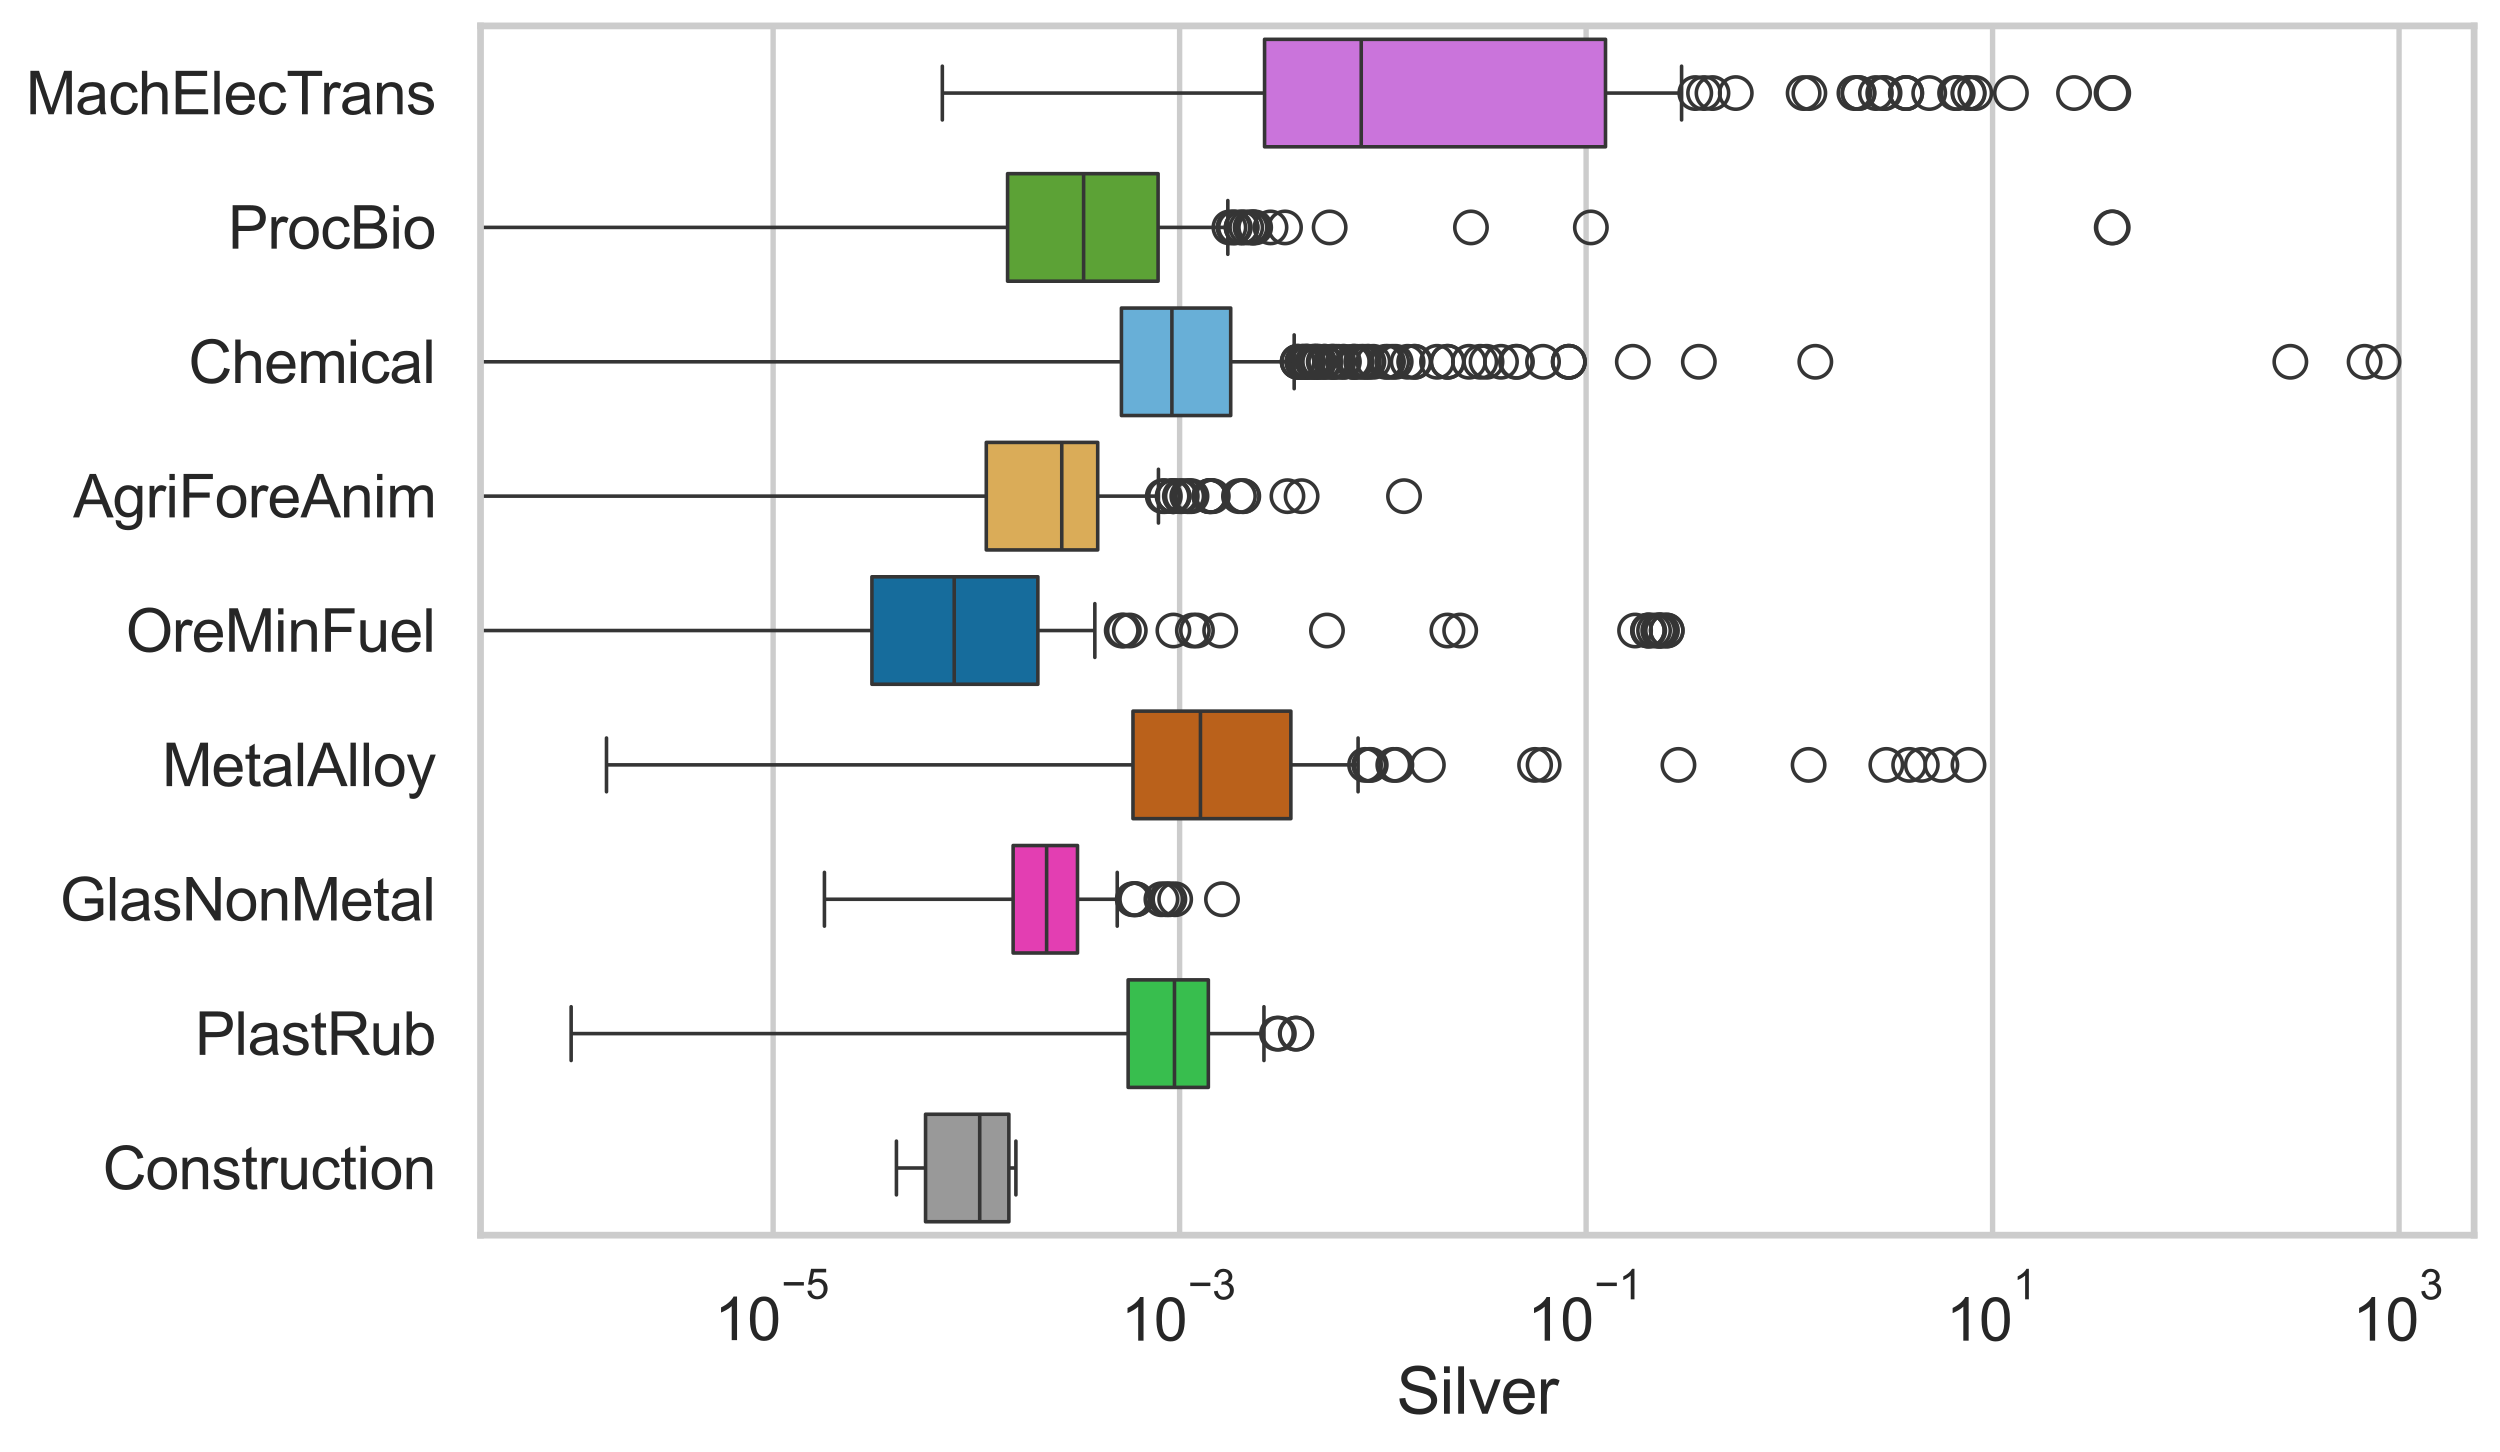 <?xml version="1.0" encoding="utf-8" standalone="no"?>
<!DOCTYPE svg PUBLIC "-//W3C//DTD SVG 1.1//EN"
  "http://www.w3.org/Graphics/SVG/1.1/DTD/svg11.dtd">
<svg xmlns:xlink="http://www.w3.org/1999/xlink" width="695.577pt" height="404.121pt" viewBox="0 0 695.577 404.121" xmlns="http://www.w3.org/2000/svg" version="1.1">
 <defs>
  <style type="text/css">*{stroke-linejoin: round; stroke-linecap: butt}</style>
 </defs>
 <g id="figure_1">
  <g id="patch_1">
   <path d="M 0 404.121 
L 695.577 404.121 
L 695.577 0 
L 0 0 
z
" style="fill: #ffffff"/>
  </g>
  <g id="axes_1">
   <g id="patch_2">
    <path d="M 133.697 343.665 
L 688.377 343.665 
L 688.377 7.2 
L 133.697 7.2 
z
" style="fill: #ffffff"/>
   </g>
   <g id="matplotlib.axis_1">
    <g id="xtick_1">
     <g id="line2d_1">
      <path d="M 215.109 343.665 
L 215.109 7.2 
" clip-path="url(#p6128c021fa)" style="fill: none; stroke: #cccccc; stroke-width: 1.5; stroke-linecap: round"/>
     </g>
     <g id="text_1">
      <!-- $\mathdefault{10^{-5}}$ -->
      <g style="fill: #262626" transform="translate(198.774 373.015) scale(0.165 -0.165)">
       <defs>
        <path id="ArialMT-31" d="M 2384 0 
L 1822 0 
L 1822 3584 
Q 1619 3391 1289 3197 
Q 959 3003 697 2906 
L 697 3450 
Q 1169 3672 1522 3987 
Q 1875 4303 2022 4600 
L 2384 4600 
L 2384 0 
z
" transform="scale(0.016)"/>
        <path id="ArialMT-30" d="M 266 2259 
Q 266 3072 433 3567 
Q 600 4063 929 4331 
Q 1259 4600 1759 4600 
Q 2128 4600 2406 4451 
Q 2684 4303 2865 4023 
Q 3047 3744 3150 3342 
Q 3253 2941 3253 2259 
Q 3253 1453 3087 958 
Q 2922 463 2592 192 
Q 2263 -78 1759 -78 
Q 1097 -78 719 397 
Q 266 969 266 2259 
z
M 844 2259 
Q 844 1131 1108 757 
Q 1372 384 1759 384 
Q 2147 384 2411 759 
Q 2675 1134 2675 2259 
Q 2675 3391 2411 3762 
Q 2147 4134 1753 4134 
Q 1366 4134 1134 3806 
Q 844 3388 844 2259 
z
" transform="scale(0.016)"/>
        <path id="ArialMT-2212" d="M 3381 1997 
L 356 1997 
L 356 2522 
L 3381 2522 
L 3381 1997 
z
" transform="scale(0.016)"/>
        <path id="ArialMT-35" d="M 266 1200 
L 856 1250 
Q 922 819 1161 601 
Q 1400 384 1738 384 
Q 2144 384 2425 690 
Q 2706 997 2706 1503 
Q 2706 1984 2436 2262 
Q 2166 2541 1728 2541 
Q 1456 2541 1237 2417 
Q 1019 2294 894 2097 
L 366 2166 
L 809 4519 
L 3088 4519 
L 3088 3981 
L 1259 3981 
L 1013 2750 
Q 1425 3038 1878 3038 
Q 2478 3038 2890 2622 
Q 3303 2206 3303 1553 
Q 3303 931 2941 478 
Q 2500 -78 1738 -78 
Q 1113 -78 717 272 
Q 322 622 266 1200 
z
" transform="scale(0.016)"/>
       </defs>
       <use xlink:href="#ArialMT-31" transform="translate(0 0.88)"/>
       <use xlink:href="#ArialMT-30" transform="translate(55.615 0.88)"/>
       <use xlink:href="#ArialMT-2212" transform="translate(112.973 70.573) scale(0.7)"/>
       <use xlink:href="#ArialMT-35" transform="translate(153.852 70.573) scale(0.7)"/>
      </g>
     </g>
    </g>
    <g id="xtick_2">
     <g id="line2d_2">
      <path d="M 328.206 343.665 
L 328.206 7.2 
" clip-path="url(#p6128c021fa)" style="fill: none; stroke: #cccccc; stroke-width: 1.5; stroke-linecap: round"/>
     </g>
     <g id="text_2">
      <!-- $\mathdefault{10^{-3}}$ -->
      <g style="fill: #262626" transform="translate(311.871 373.18) scale(0.165 -0.165)">
       <defs>
        <path id="ArialMT-33" d="M 269 1209 
L 831 1284 
Q 928 806 1161 595 
Q 1394 384 1728 384 
Q 2125 384 2398 659 
Q 2672 934 2672 1341 
Q 2672 1728 2419 1979 
Q 2166 2231 1775 2231 
Q 1616 2231 1378 2169 
L 1441 2663 
Q 1497 2656 1531 2656 
Q 1891 2656 2178 2843 
Q 2466 3031 2466 3422 
Q 2466 3731 2256 3934 
Q 2047 4138 1716 4138 
Q 1388 4138 1169 3931 
Q 950 3725 888 3313 
L 325 3413 
Q 428 3978 793 4289 
Q 1159 4600 1703 4600 
Q 2078 4600 2393 4439 
Q 2709 4278 2876 4000 
Q 3044 3722 3044 3409 
Q 3044 3113 2884 2869 
Q 2725 2625 2413 2481 
Q 2819 2388 3044 2092 
Q 3269 1797 3269 1353 
Q 3269 753 2831 336 
Q 2394 -81 1725 -81 
Q 1122 -81 723 278 
Q 325 638 269 1209 
z
" transform="scale(0.016)"/>
       </defs>
       <use xlink:href="#ArialMT-31" transform="translate(0 0.994)"/>
       <use xlink:href="#ArialMT-30" transform="translate(55.615 0.994)"/>
       <use xlink:href="#ArialMT-2212" transform="translate(112.973 70.688) scale(0.7)"/>
       <use xlink:href="#ArialMT-33" transform="translate(153.852 70.688) scale(0.7)"/>
      </g>
     </g>
    </g>
    <g id="xtick_3">
     <g id="line2d_3">
      <path d="M 441.302 343.665 
L 441.302 7.2 
" clip-path="url(#p6128c021fa)" style="fill: none; stroke: #cccccc; stroke-width: 1.5; stroke-linecap: round"/>
     </g>
     <g id="text_3">
      <!-- $\mathdefault{10^{-1}}$ -->
      <g style="fill: #262626" transform="translate(424.967 373.18) scale(0.165 -0.165)">
       <use xlink:href="#ArialMT-31" transform="translate(0 0.994)"/>
       <use xlink:href="#ArialMT-30" transform="translate(55.615 0.994)"/>
       <use xlink:href="#ArialMT-2212" transform="translate(112.973 70.688) scale(0.7)"/>
       <use xlink:href="#ArialMT-31" transform="translate(153.852 70.688) scale(0.7)"/>
      </g>
     </g>
    </g>
    <g id="xtick_4">
     <g id="line2d_4">
      <path d="M 554.398 343.665 
L 554.398 7.2 
" clip-path="url(#p6128c021fa)" style="fill: none; stroke: #cccccc; stroke-width: 1.5; stroke-linecap: round"/>
     </g>
     <g id="text_4">
      <!-- $\mathdefault{10^{1}}$ -->
      <g style="fill: #262626" transform="translate(541.446 373.18) scale(0.165 -0.165)">
       <use xlink:href="#ArialMT-31" transform="translate(0 0.994)"/>
       <use xlink:href="#ArialMT-30" transform="translate(55.615 0.994)"/>
       <use xlink:href="#ArialMT-31" transform="translate(112.973 70.688) scale(0.7)"/>
      </g>
     </g>
    </g>
    <g id="xtick_5">
     <g id="line2d_5">
      <path d="M 667.494 343.665 
L 667.494 7.2 
" clip-path="url(#p6128c021fa)" style="fill: none; stroke: #cccccc; stroke-width: 1.5; stroke-linecap: round"/>
     </g>
     <g id="text_5">
      <!-- $\mathdefault{10^{3}}$ -->
      <g style="fill: #262626" transform="translate(654.542 373.18) scale(0.165 -0.165)">
       <use xlink:href="#ArialMT-31" transform="translate(0 0.994)"/>
       <use xlink:href="#ArialMT-30" transform="translate(55.615 0.994)"/>
       <use xlink:href="#ArialMT-33" transform="translate(112.973 70.688) scale(0.7)"/>
      </g>
     </g>
    </g>
    <g id="text_6">
     <!-- Silver -->
     <g style="fill: #262626" transform="translate(388.533 393.344) scale(0.18 -0.18)">
      <defs>
       <path id="ArialMT-53" d="M 288 1472 
L 859 1522 
Q 900 1178 1048 958 
Q 1197 738 1509 602 
Q 1822 466 2213 466 
Q 2559 466 2825 569 
Q 3091 672 3220 851 
Q 3350 1031 3350 1244 
Q 3350 1459 3225 1620 
Q 3100 1781 2813 1891 
Q 2628 1963 1997 2114 
Q 1366 2266 1113 2400 
Q 784 2572 623 2826 
Q 463 3081 463 3397 
Q 463 3744 659 4045 
Q 856 4347 1234 4503 
Q 1613 4659 2075 4659 
Q 2584 4659 2973 4495 
Q 3363 4331 3572 4012 
Q 3781 3694 3797 3291 
L 3216 3247 
Q 3169 3681 2898 3903 
Q 2628 4125 2100 4125 
Q 1550 4125 1298 3923 
Q 1047 3722 1047 3438 
Q 1047 3191 1225 3031 
Q 1400 2872 2139 2705 
Q 2878 2538 3153 2413 
Q 3553 2228 3743 1945 
Q 3934 1663 3934 1294 
Q 3934 928 3725 604 
Q 3516 281 3123 101 
Q 2731 -78 2241 -78 
Q 1619 -78 1198 103 
Q 778 284 539 648 
Q 300 1013 288 1472 
z
" transform="scale(0.016)"/>
       <path id="ArialMT-69" d="M 425 3934 
L 425 4581 
L 988 4581 
L 988 3934 
L 425 3934 
z
M 425 0 
L 425 3319 
L 988 3319 
L 988 0 
L 425 0 
z
" transform="scale(0.016)"/>
       <path id="ArialMT-6c" d="M 409 0 
L 409 4581 
L 972 4581 
L 972 0 
L 409 0 
z
" transform="scale(0.016)"/>
       <path id="ArialMT-76" d="M 1344 0 
L 81 3319 
L 675 3319 
L 1388 1331 
Q 1503 1009 1600 663 
Q 1675 925 1809 1294 
L 2547 3319 
L 3125 3319 
L 1869 0 
L 1344 0 
z
" transform="scale(0.016)"/>
       <path id="ArialMT-65" d="M 2694 1069 
L 3275 997 
Q 3138 488 2766 206 
Q 2394 -75 1816 -75 
Q 1088 -75 661 373 
Q 234 822 234 1631 
Q 234 2469 665 2931 
Q 1097 3394 1784 3394 
Q 2450 3394 2872 2941 
Q 3294 2488 3294 1666 
Q 3294 1616 3291 1516 
L 816 1516 
Q 847 969 1125 678 
Q 1403 388 1819 388 
Q 2128 388 2347 550 
Q 2566 713 2694 1069 
z
M 847 1978 
L 2700 1978 
Q 2663 2397 2488 2606 
Q 2219 2931 1791 2931 
Q 1403 2931 1139 2672 
Q 875 2413 847 1978 
z
" transform="scale(0.016)"/>
       <path id="ArialMT-72" d="M 416 0 
L 416 3319 
L 922 3319 
L 922 2816 
Q 1116 3169 1280 3281 
Q 1444 3394 1641 3394 
Q 1925 3394 2219 3213 
L 2025 2691 
Q 1819 2813 1613 2813 
Q 1428 2813 1281 2702 
Q 1134 2591 1072 2394 
Q 978 2094 978 1738 
L 978 0 
L 416 0 
z
" transform="scale(0.016)"/>
      </defs>
      <use xlink:href="#ArialMT-53"/>
      <use xlink:href="#ArialMT-69" transform="translate(66.699 0)"/>
      <use xlink:href="#ArialMT-6c" transform="translate(88.916 0)"/>
      <use xlink:href="#ArialMT-76" transform="translate(111.133 0)"/>
      <use xlink:href="#ArialMT-65" transform="translate(161.133 0)"/>
      <use xlink:href="#ArialMT-72" transform="translate(216.748 0)"/>
     </g>
    </g>
   </g>
   <g id="matplotlib.axis_2">
    <g id="ytick_1">
     <g id="text_7">
      <!-- MachElecTrans -->
      <g style="fill: #262626" transform="translate(7.2 31.798) scale(0.165 -0.165)">
       <defs>
        <path id="ArialMT-4d" d="M 475 0 
L 475 4581 
L 1388 4581 
L 2472 1338 
Q 2622 884 2691 659 
Q 2769 909 2934 1394 
L 4031 4581 
L 4847 4581 
L 4847 0 
L 4263 0 
L 4263 3834 
L 2931 0 
L 2384 0 
L 1059 3900 
L 1059 0 
L 475 0 
z
" transform="scale(0.016)"/>
        <path id="ArialMT-61" d="M 2588 409 
Q 2275 144 1986 34 
Q 1697 -75 1366 -75 
Q 819 -75 525 192 
Q 231 459 231 875 
Q 231 1119 342 1320 
Q 453 1522 633 1644 
Q 813 1766 1038 1828 
Q 1203 1872 1538 1913 
Q 2219 1994 2541 2106 
Q 2544 2222 2544 2253 
Q 2544 2597 2384 2738 
Q 2169 2928 1744 2928 
Q 1347 2928 1158 2789 
Q 969 2650 878 2297 
L 328 2372 
Q 403 2725 575 2942 
Q 747 3159 1072 3276 
Q 1397 3394 1825 3394 
Q 2250 3394 2515 3294 
Q 2781 3194 2906 3042 
Q 3031 2891 3081 2659 
Q 3109 2516 3109 2141 
L 3109 1391 
Q 3109 606 3145 398 
Q 3181 191 3288 0 
L 2700 0 
Q 2613 175 2588 409 
z
M 2541 1666 
Q 2234 1541 1622 1453 
Q 1275 1403 1131 1340 
Q 988 1278 909 1158 
Q 831 1038 831 891 
Q 831 666 1001 516 
Q 1172 366 1500 366 
Q 1825 366 2078 508 
Q 2331 650 2450 897 
Q 2541 1088 2541 1459 
L 2541 1666 
z
" transform="scale(0.016)"/>
        <path id="ArialMT-63" d="M 2588 1216 
L 3141 1144 
Q 3050 572 2676 248 
Q 2303 -75 1759 -75 
Q 1078 -75 664 370 
Q 250 816 250 1647 
Q 250 2184 428 2587 
Q 606 2991 970 3192 
Q 1334 3394 1763 3394 
Q 2303 3394 2647 3120 
Q 2991 2847 3088 2344 
L 2541 2259 
Q 2463 2594 2264 2762 
Q 2066 2931 1784 2931 
Q 1359 2931 1093 2626 
Q 828 2322 828 1663 
Q 828 994 1084 691 
Q 1341 388 1753 388 
Q 2084 388 2306 591 
Q 2528 794 2588 1216 
z
" transform="scale(0.016)"/>
        <path id="ArialMT-68" d="M 422 0 
L 422 4581 
L 984 4581 
L 984 2938 
Q 1378 3394 1978 3394 
Q 2347 3394 2619 3248 
Q 2891 3103 3008 2847 
Q 3125 2591 3125 2103 
L 3125 0 
L 2563 0 
L 2563 2103 
Q 2563 2525 2380 2717 
Q 2197 2909 1863 2909 
Q 1613 2909 1392 2779 
Q 1172 2650 1078 2428 
Q 984 2206 984 1816 
L 984 0 
L 422 0 
z
" transform="scale(0.016)"/>
        <path id="ArialMT-45" d="M 506 0 
L 506 4581 
L 3819 4581 
L 3819 4041 
L 1113 4041 
L 1113 2638 
L 3647 2638 
L 3647 2100 
L 1113 2100 
L 1113 541 
L 3925 541 
L 3925 0 
L 506 0 
z
" transform="scale(0.016)"/>
        <path id="ArialMT-54" d="M 1659 0 
L 1659 4041 
L 150 4041 
L 150 4581 
L 3781 4581 
L 3781 4041 
L 2266 4041 
L 2266 0 
L 1659 0 
z
" transform="scale(0.016)"/>
        <path id="ArialMT-6e" d="M 422 0 
L 422 3319 
L 928 3319 
L 928 2847 
Q 1294 3394 1984 3394 
Q 2284 3394 2536 3286 
Q 2788 3178 2913 3003 
Q 3038 2828 3088 2588 
Q 3119 2431 3119 2041 
L 3119 0 
L 2556 0 
L 2556 2019 
Q 2556 2363 2490 2533 
Q 2425 2703 2258 2804 
Q 2091 2906 1866 2906 
Q 1506 2906 1245 2678 
Q 984 2450 984 1813 
L 984 0 
L 422 0 
z
" transform="scale(0.016)"/>
        <path id="ArialMT-73" d="M 197 991 
L 753 1078 
Q 800 744 1014 566 
Q 1228 388 1613 388 
Q 2000 388 2187 545 
Q 2375 703 2375 916 
Q 2375 1106 2209 1216 
Q 2094 1291 1634 1406 
Q 1016 1563 777 1677 
Q 538 1791 414 1992 
Q 291 2194 291 2438 
Q 291 2659 392 2848 
Q 494 3038 669 3163 
Q 800 3259 1026 3326 
Q 1253 3394 1513 3394 
Q 1903 3394 2198 3281 
Q 2494 3169 2634 2976 
Q 2775 2784 2828 2463 
L 2278 2388 
Q 2241 2644 2061 2787 
Q 1881 2931 1553 2931 
Q 1166 2931 1000 2803 
Q 834 2675 834 2503 
Q 834 2394 903 2306 
Q 972 2216 1119 2156 
Q 1203 2125 1616 2013 
Q 2213 1853 2448 1751 
Q 2684 1650 2818 1456 
Q 2953 1263 2953 975 
Q 2953 694 2789 445 
Q 2625 197 2315 61 
Q 2006 -75 1616 -75 
Q 969 -75 630 194 
Q 291 463 197 991 
z
" transform="scale(0.016)"/>
       </defs>
       <use xlink:href="#ArialMT-4d"/>
       <use xlink:href="#ArialMT-61" transform="translate(83.301 0)"/>
       <use xlink:href="#ArialMT-63" transform="translate(138.916 0)"/>
       <use xlink:href="#ArialMT-68" transform="translate(188.916 0)"/>
       <use xlink:href="#ArialMT-45" transform="translate(244.531 0)"/>
       <use xlink:href="#ArialMT-6c" transform="translate(311.23 0)"/>
       <use xlink:href="#ArialMT-65" transform="translate(333.447 0)"/>
       <use xlink:href="#ArialMT-63" transform="translate(389.062 0)"/>
       <use xlink:href="#ArialMT-54" transform="translate(439.062 0)"/>
       <use xlink:href="#ArialMT-72" transform="translate(496.396 0)"/>
       <use xlink:href="#ArialMT-61" transform="translate(529.697 0)"/>
       <use xlink:href="#ArialMT-6e" transform="translate(585.312 0)"/>
       <use xlink:href="#ArialMT-73" transform="translate(640.928 0)"/>
      </g>
     </g>
    </g>
    <g id="ytick_2">
     <g id="text_8">
      <!-- ProcBio -->
      <g style="fill: #262626" transform="translate(63.424 69.183) scale(0.165 -0.165)">
       <defs>
        <path id="ArialMT-50" d="M 494 0 
L 494 4581 
L 2222 4581 
Q 2678 4581 2919 4538 
Q 3256 4481 3484 4323 
Q 3713 4166 3852 3881 
Q 3991 3597 3991 3256 
Q 3991 2672 3619 2267 
Q 3247 1863 2275 1863 
L 1100 1863 
L 1100 0 
L 494 0 
z
M 1100 2403 
L 2284 2403 
Q 2872 2403 3119 2622 
Q 3366 2841 3366 3238 
Q 3366 3525 3220 3729 
Q 3075 3934 2838 4000 
Q 2684 4041 2272 4041 
L 1100 4041 
L 1100 2403 
z
" transform="scale(0.016)"/>
        <path id="ArialMT-6f" d="M 213 1659 
Q 213 2581 725 3025 
Q 1153 3394 1769 3394 
Q 2453 3394 2887 2945 
Q 3322 2497 3322 1706 
Q 3322 1066 3130 698 
Q 2938 331 2570 128 
Q 2203 -75 1769 -75 
Q 1072 -75 642 372 
Q 213 819 213 1659 
z
M 791 1659 
Q 791 1022 1069 705 
Q 1347 388 1769 388 
Q 2188 388 2466 706 
Q 2744 1025 2744 1678 
Q 2744 2294 2464 2611 
Q 2184 2928 1769 2928 
Q 1347 2928 1069 2612 
Q 791 2297 791 1659 
z
" transform="scale(0.016)"/>
        <path id="ArialMT-42" d="M 469 0 
L 469 4581 
L 2188 4581 
Q 2713 4581 3030 4442 
Q 3347 4303 3526 4014 
Q 3706 3725 3706 3409 
Q 3706 3116 3547 2856 
Q 3388 2597 3066 2438 
Q 3481 2316 3704 2022 
Q 3928 1728 3928 1328 
Q 3928 1006 3792 729 
Q 3656 453 3456 303 
Q 3256 153 2954 76 
Q 2653 0 2216 0 
L 469 0 
z
M 1075 2656 
L 2066 2656 
Q 2469 2656 2644 2709 
Q 2875 2778 2992 2937 
Q 3109 3097 3109 3338 
Q 3109 3566 3000 3739 
Q 2891 3913 2687 3977 
Q 2484 4041 1991 4041 
L 1075 4041 
L 1075 2656 
z
M 1075 541 
L 2216 541 
Q 2509 541 2628 563 
Q 2838 600 2978 687 
Q 3119 775 3209 942 
Q 3300 1109 3300 1328 
Q 3300 1584 3169 1773 
Q 3038 1963 2805 2039 
Q 2572 2116 2134 2116 
L 1075 2116 
L 1075 541 
z
" transform="scale(0.016)"/>
       </defs>
       <use xlink:href="#ArialMT-50"/>
       <use xlink:href="#ArialMT-72" transform="translate(66.699 0)"/>
       <use xlink:href="#ArialMT-6f" transform="translate(100 0)"/>
       <use xlink:href="#ArialMT-63" transform="translate(155.615 0)"/>
       <use xlink:href="#ArialMT-42" transform="translate(205.615 0)"/>
       <use xlink:href="#ArialMT-69" transform="translate(272.314 0)"/>
       <use xlink:href="#ArialMT-6f" transform="translate(294.531 0)"/>
      </g>
     </g>
    </g>
    <g id="ytick_3">
     <g id="text_9">
      <!-- Chemical -->
      <g style="fill: #262626" transform="translate(52.428 106.568) scale(0.165 -0.165)">
       <defs>
        <path id="ArialMT-43" d="M 3763 1606 
L 4369 1453 
Q 4178 706 3683 314 
Q 3188 -78 2472 -78 
Q 1731 -78 1267 223 
Q 803 525 561 1097 
Q 319 1669 319 2325 
Q 319 3041 592 3573 
Q 866 4106 1370 4382 
Q 1875 4659 2481 4659 
Q 3169 4659 3637 4309 
Q 4106 3959 4291 3325 
L 3694 3184 
Q 3534 3684 3231 3912 
Q 2928 4141 2469 4141 
Q 1941 4141 1586 3887 
Q 1231 3634 1087 3207 
Q 944 2781 944 2328 
Q 944 1744 1114 1308 
Q 1284 872 1643 656 
Q 2003 441 2422 441 
Q 2931 441 3284 734 
Q 3638 1028 3763 1606 
z
" transform="scale(0.016)"/>
        <path id="ArialMT-6d" d="M 422 0 
L 422 3319 
L 925 3319 
L 925 2853 
Q 1081 3097 1340 3245 
Q 1600 3394 1931 3394 
Q 2300 3394 2536 3241 
Q 2772 3088 2869 2813 
Q 3263 3394 3894 3394 
Q 4388 3394 4653 3120 
Q 4919 2847 4919 2278 
L 4919 0 
L 4359 0 
L 4359 2091 
Q 4359 2428 4304 2576 
Q 4250 2725 4106 2815 
Q 3963 2906 3769 2906 
Q 3419 2906 3187 2673 
Q 2956 2441 2956 1928 
L 2956 0 
L 2394 0 
L 2394 2156 
Q 2394 2531 2256 2718 
Q 2119 2906 1806 2906 
Q 1569 2906 1367 2781 
Q 1166 2656 1075 2415 
Q 984 2175 984 1722 
L 984 0 
L 422 0 
z
" transform="scale(0.016)"/>
       </defs>
       <use xlink:href="#ArialMT-43"/>
       <use xlink:href="#ArialMT-68" transform="translate(72.217 0)"/>
       <use xlink:href="#ArialMT-65" transform="translate(127.832 0)"/>
       <use xlink:href="#ArialMT-6d" transform="translate(183.447 0)"/>
       <use xlink:href="#ArialMT-69" transform="translate(266.748 0)"/>
       <use xlink:href="#ArialMT-63" transform="translate(288.965 0)"/>
       <use xlink:href="#ArialMT-61" transform="translate(338.965 0)"/>
       <use xlink:href="#ArialMT-6c" transform="translate(394.58 0)"/>
      </g>
     </g>
    </g>
    <g id="ytick_4">
     <g id="text_10">
      <!-- AgriForeAnim -->
      <g style="fill: #262626" transform="translate(20.341 143.953) scale(0.165 -0.165)">
       <defs>
        <path id="ArialMT-41" d="M -9 0 
L 1750 4581 
L 2403 4581 
L 4278 0 
L 3588 0 
L 3053 1388 
L 1138 1388 
L 634 0 
L -9 0 
z
M 1313 1881 
L 2866 1881 
L 2388 3150 
Q 2169 3728 2063 4100 
Q 1975 3659 1816 3225 
L 1313 1881 
z
" transform="scale(0.016)"/>
        <path id="ArialMT-67" d="M 319 -275 
L 866 -356 
Q 900 -609 1056 -725 
Q 1266 -881 1628 -881 
Q 2019 -881 2231 -725 
Q 2444 -569 2519 -288 
Q 2563 -116 2559 434 
Q 2191 0 1641 0 
Q 956 0 581 494 
Q 206 988 206 1678 
Q 206 2153 378 2554 
Q 550 2956 876 3175 
Q 1203 3394 1644 3394 
Q 2231 3394 2613 2919 
L 2613 3319 
L 3131 3319 
L 3131 450 
Q 3131 -325 2973 -648 
Q 2816 -972 2473 -1159 
Q 2131 -1347 1631 -1347 
Q 1038 -1347 672 -1080 
Q 306 -813 319 -275 
z
M 784 1719 
Q 784 1066 1043 766 
Q 1303 466 1694 466 
Q 2081 466 2343 764 
Q 2606 1063 2606 1700 
Q 2606 2309 2336 2618 
Q 2066 2928 1684 2928 
Q 1309 2928 1046 2623 
Q 784 2319 784 1719 
z
" transform="scale(0.016)"/>
        <path id="ArialMT-46" d="M 525 0 
L 525 4581 
L 3616 4581 
L 3616 4041 
L 1131 4041 
L 1131 2622 
L 3281 2622 
L 3281 2081 
L 1131 2081 
L 1131 0 
L 525 0 
z
" transform="scale(0.016)"/>
       </defs>
       <use xlink:href="#ArialMT-41"/>
       <use xlink:href="#ArialMT-67" transform="translate(66.699 0)"/>
       <use xlink:href="#ArialMT-72" transform="translate(122.314 0)"/>
       <use xlink:href="#ArialMT-69" transform="translate(155.615 0)"/>
       <use xlink:href="#ArialMT-46" transform="translate(177.832 0)"/>
       <use xlink:href="#ArialMT-6f" transform="translate(238.916 0)"/>
       <use xlink:href="#ArialMT-72" transform="translate(294.531 0)"/>
       <use xlink:href="#ArialMT-65" transform="translate(327.832 0)"/>
       <use xlink:href="#ArialMT-41" transform="translate(383.447 0)"/>
       <use xlink:href="#ArialMT-6e" transform="translate(450.146 0)"/>
       <use xlink:href="#ArialMT-69" transform="translate(505.762 0)"/>
       <use xlink:href="#ArialMT-6d" transform="translate(527.979 0)"/>
      </g>
     </g>
    </g>
    <g id="ytick_5">
     <g id="text_11">
      <!-- OreMinFuel -->
      <g style="fill: #262626" transform="translate(35.013 181.337) scale(0.165 -0.165)">
       <defs>
        <path id="ArialMT-4f" d="M 309 2231 
Q 309 3372 921 4017 
Q 1534 4663 2503 4663 
Q 3138 4663 3647 4359 
Q 4156 4056 4423 3514 
Q 4691 2972 4691 2284 
Q 4691 1588 4409 1038 
Q 4128 488 3612 205 
Q 3097 -78 2500 -78 
Q 1853 -78 1343 234 
Q 834 547 571 1087 
Q 309 1628 309 2231 
z
M 934 2222 
Q 934 1394 1379 917 
Q 1825 441 2497 441 
Q 3181 441 3623 922 
Q 4066 1403 4066 2288 
Q 4066 2847 3877 3264 
Q 3688 3681 3323 3911 
Q 2959 4141 2506 4141 
Q 1863 4141 1398 3698 
Q 934 3256 934 2222 
z
" transform="scale(0.016)"/>
        <path id="ArialMT-75" d="M 2597 0 
L 2597 488 
Q 2209 -75 1544 -75 
Q 1250 -75 995 37 
Q 741 150 617 320 
Q 494 491 444 738 
Q 409 903 409 1263 
L 409 3319 
L 972 3319 
L 972 1478 
Q 972 1038 1006 884 
Q 1059 663 1231 536 
Q 1403 409 1656 409 
Q 1909 409 2131 539 
Q 2353 669 2445 892 
Q 2538 1116 2538 1541 
L 2538 3319 
L 3100 3319 
L 3100 0 
L 2597 0 
z
" transform="scale(0.016)"/>
       </defs>
       <use xlink:href="#ArialMT-4f"/>
       <use xlink:href="#ArialMT-72" transform="translate(77.783 0)"/>
       <use xlink:href="#ArialMT-65" transform="translate(111.084 0)"/>
       <use xlink:href="#ArialMT-4d" transform="translate(166.699 0)"/>
       <use xlink:href="#ArialMT-69" transform="translate(250 0)"/>
       <use xlink:href="#ArialMT-6e" transform="translate(272.217 0)"/>
       <use xlink:href="#ArialMT-46" transform="translate(327.832 0)"/>
       <use xlink:href="#ArialMT-75" transform="translate(388.916 0)"/>
       <use xlink:href="#ArialMT-65" transform="translate(444.531 0)"/>
       <use xlink:href="#ArialMT-6c" transform="translate(500.146 0)"/>
      </g>
     </g>
    </g>
    <g id="ytick_6">
     <g id="text_12">
      <!-- MetalAlloy -->
      <g style="fill: #262626" transform="translate(45.088 218.722) scale(0.165 -0.165)">
       <defs>
        <path id="ArialMT-74" d="M 1650 503 
L 1731 6 
Q 1494 -44 1306 -44 
Q 1000 -44 831 53 
Q 663 150 594 308 
Q 525 466 525 972 
L 525 2881 
L 113 2881 
L 113 3319 
L 525 3319 
L 525 4141 
L 1084 4478 
L 1084 3319 
L 1650 3319 
L 1650 2881 
L 1084 2881 
L 1084 941 
Q 1084 700 1114 631 
Q 1144 563 1211 522 
Q 1278 481 1403 481 
Q 1497 481 1650 503 
z
" transform="scale(0.016)"/>
        <path id="ArialMT-79" d="M 397 -1278 
L 334 -750 
Q 519 -800 656 -800 
Q 844 -800 956 -737 
Q 1069 -675 1141 -563 
Q 1194 -478 1313 -144 
Q 1328 -97 1363 -6 
L 103 3319 
L 709 3319 
L 1400 1397 
Q 1534 1031 1641 628 
Q 1738 1016 1872 1384 
L 2581 3319 
L 3144 3319 
L 1881 -56 
Q 1678 -603 1566 -809 
Q 1416 -1088 1222 -1217 
Q 1028 -1347 759 -1347 
Q 597 -1347 397 -1278 
z
" transform="scale(0.016)"/>
       </defs>
       <use xlink:href="#ArialMT-4d"/>
       <use xlink:href="#ArialMT-65" transform="translate(83.301 0)"/>
       <use xlink:href="#ArialMT-74" transform="translate(138.916 0)"/>
       <use xlink:href="#ArialMT-61" transform="translate(166.699 0)"/>
       <use xlink:href="#ArialMT-6c" transform="translate(222.314 0)"/>
       <use xlink:href="#ArialMT-41" transform="translate(244.531 0)"/>
       <use xlink:href="#ArialMT-6c" transform="translate(311.23 0)"/>
       <use xlink:href="#ArialMT-6c" transform="translate(333.447 0)"/>
       <use xlink:href="#ArialMT-6f" transform="translate(355.664 0)"/>
       <use xlink:href="#ArialMT-79" transform="translate(411.279 0)"/>
      </g>
     </g>
    </g>
    <g id="ytick_7">
     <g id="text_13">
      <!-- GlasNonMetal -->
      <g style="fill: #262626" transform="translate(16.659 256.107) scale(0.165 -0.165)">
       <defs>
        <path id="ArialMT-47" d="M 2638 1797 
L 2638 2334 
L 4578 2338 
L 4578 638 
Q 4131 281 3656 101 
Q 3181 -78 2681 -78 
Q 2006 -78 1454 211 
Q 903 500 622 1047 
Q 341 1594 341 2269 
Q 341 2938 620 3517 
Q 900 4097 1425 4378 
Q 1950 4659 2634 4659 
Q 3131 4659 3532 4498 
Q 3934 4338 4162 4050 
Q 4391 3763 4509 3300 
L 3963 3150 
Q 3859 3500 3706 3700 
Q 3553 3900 3268 4020 
Q 2984 4141 2638 4141 
Q 2222 4141 1919 4014 
Q 1616 3888 1430 3681 
Q 1244 3475 1141 3228 
Q 966 2803 966 2306 
Q 966 1694 1177 1281 
Q 1388 869 1791 669 
Q 2194 469 2647 469 
Q 3041 469 3416 620 
Q 3791 772 3984 944 
L 3984 1797 
L 2638 1797 
z
" transform="scale(0.016)"/>
        <path id="ArialMT-4e" d="M 488 0 
L 488 4581 
L 1109 4581 
L 3516 984 
L 3516 4581 
L 4097 4581 
L 4097 0 
L 3475 0 
L 1069 3600 
L 1069 0 
L 488 0 
z
" transform="scale(0.016)"/>
       </defs>
       <use xlink:href="#ArialMT-47"/>
       <use xlink:href="#ArialMT-6c" transform="translate(77.783 0)"/>
       <use xlink:href="#ArialMT-61" transform="translate(100 0)"/>
       <use xlink:href="#ArialMT-73" transform="translate(155.615 0)"/>
       <use xlink:href="#ArialMT-4e" transform="translate(205.615 0)"/>
       <use xlink:href="#ArialMT-6f" transform="translate(277.832 0)"/>
       <use xlink:href="#ArialMT-6e" transform="translate(333.447 0)"/>
       <use xlink:href="#ArialMT-4d" transform="translate(389.062 0)"/>
       <use xlink:href="#ArialMT-65" transform="translate(472.363 0)"/>
       <use xlink:href="#ArialMT-74" transform="translate(527.979 0)"/>
       <use xlink:href="#ArialMT-61" transform="translate(555.762 0)"/>
       <use xlink:href="#ArialMT-6c" transform="translate(611.377 0)"/>
      </g>
     </g>
    </g>
    <g id="ytick_8">
     <g id="text_14">
      <!-- PlastRub -->
      <g style="fill: #262626" transform="translate(54.248 293.492) scale(0.165 -0.165)">
       <defs>
        <path id="ArialMT-52" d="M 503 0 
L 503 4581 
L 2534 4581 
Q 3147 4581 3465 4457 
Q 3784 4334 3975 4021 
Q 4166 3709 4166 3331 
Q 4166 2844 3850 2509 
Q 3534 2175 2875 2084 
Q 3116 1969 3241 1856 
Q 3506 1613 3744 1247 
L 4541 0 
L 3778 0 
L 3172 953 
Q 2906 1366 2734 1584 
Q 2563 1803 2427 1890 
Q 2291 1978 2150 2013 
Q 2047 2034 1813 2034 
L 1109 2034 
L 1109 0 
L 503 0 
z
M 1109 2559 
L 2413 2559 
Q 2828 2559 3062 2645 
Q 3297 2731 3419 2920 
Q 3541 3109 3541 3331 
Q 3541 3656 3305 3865 
Q 3069 4075 2559 4075 
L 1109 4075 
L 1109 2559 
z
" transform="scale(0.016)"/>
        <path id="ArialMT-62" d="M 941 0 
L 419 0 
L 419 4581 
L 981 4581 
L 981 2947 
Q 1338 3394 1891 3394 
Q 2197 3394 2470 3270 
Q 2744 3147 2920 2923 
Q 3097 2700 3197 2384 
Q 3297 2069 3297 1709 
Q 3297 856 2875 390 
Q 2453 -75 1863 -75 
Q 1275 -75 941 416 
L 941 0 
z
M 934 1684 
Q 934 1088 1097 822 
Q 1363 388 1816 388 
Q 2184 388 2453 708 
Q 2722 1028 2722 1663 
Q 2722 2313 2464 2622 
Q 2206 2931 1841 2931 
Q 1472 2931 1203 2611 
Q 934 2291 934 1684 
z
" transform="scale(0.016)"/>
       </defs>
       <use xlink:href="#ArialMT-50"/>
       <use xlink:href="#ArialMT-6c" transform="translate(66.699 0)"/>
       <use xlink:href="#ArialMT-61" transform="translate(88.916 0)"/>
       <use xlink:href="#ArialMT-73" transform="translate(144.531 0)"/>
       <use xlink:href="#ArialMT-74" transform="translate(194.531 0)"/>
       <use xlink:href="#ArialMT-52" transform="translate(222.314 0)"/>
       <use xlink:href="#ArialMT-75" transform="translate(294.531 0)"/>
       <use xlink:href="#ArialMT-62" transform="translate(350.146 0)"/>
      </g>
     </g>
    </g>
    <g id="ytick_9">
     <g id="text_15">
      <!-- Construction -->
      <g style="fill: #262626" transform="translate(28.575 330.877) scale(0.165 -0.165)">
       <use xlink:href="#ArialMT-43"/>
       <use xlink:href="#ArialMT-6f" transform="translate(72.217 0)"/>
       <use xlink:href="#ArialMT-6e" transform="translate(127.832 0)"/>
       <use xlink:href="#ArialMT-73" transform="translate(183.447 0)"/>
       <use xlink:href="#ArialMT-74" transform="translate(233.447 0)"/>
       <use xlink:href="#ArialMT-72" transform="translate(261.23 0)"/>
       <use xlink:href="#ArialMT-75" transform="translate(294.531 0)"/>
       <use xlink:href="#ArialMT-63" transform="translate(350.146 0)"/>
       <use xlink:href="#ArialMT-74" transform="translate(400.146 0)"/>
       <use xlink:href="#ArialMT-69" transform="translate(427.93 0)"/>
       <use xlink:href="#ArialMT-6f" transform="translate(450.146 0)"/>
       <use xlink:href="#ArialMT-6e" transform="translate(505.762 0)"/>
      </g>
     </g>
    </g>
   </g>
   <g id="patch_3">
    <path d="M 351.841 10.938 
L 351.841 40.846 
L 446.7 40.846 
L 446.7 10.938 
L 351.841 10.938 
z
" clip-path="url(#p6128c021fa)" style="fill: #ca74db; stroke: #353535; stroke-linejoin: miter"/>
   </g>
   <g id="line2d_6">
    <path d="M 351.841 25.892 
L 262.187 25.892 
" clip-path="url(#p6128c021fa)" style="fill: none; stroke: #353535"/>
   </g>
   <g id="line2d_7">
    <path d="M 446.7 25.892 
L 467.869 25.892 
" clip-path="url(#p6128c021fa)" style="fill: none; stroke: #353535"/>
   </g>
   <g id="line2d_8">
    <path d="M 262.187 18.415 
L 262.187 33.369 
" clip-path="url(#p6128c021fa)" style="fill: none; stroke: #353535; stroke-linecap: round"/>
   </g>
   <g id="line2d_9">
    <path d="M 467.869 18.415 
L 467.869 33.369 
" clip-path="url(#p6128c021fa)" style="fill: none; stroke: #353535; stroke-linecap: round"/>
   </g>
   <g id="line2d_10">
    <defs>
     <path id="m824305a3cf" d="M 0 4.5 
C 1.193 4.5 2.338 4.026 3.182 3.182 
C 4.026 2.338 4.5 1.193 4.5 0 
C 4.5 -1.193 4.026 -2.338 3.182 -3.182 
C 2.338 -4.026 1.193 -4.5 0 -4.5 
C -1.193 -4.5 -2.338 -4.026 -3.182 -3.182 
C -4.026 -2.338 -4.5 -1.193 -4.5 0 
C -4.5 1.193 -4.026 2.338 -3.182 3.182 
C -2.338 4.026 -1.193 4.5 0 4.5 
z
" style="stroke: #353535"/>
    </defs>
    <g clip-path="url(#p6128c021fa)">
     <use xlink:href="#m824305a3cf" x="476.468" y="25.892" style="fill-opacity: 0; stroke: #353535"/>
     <use xlink:href="#m824305a3cf" x="587.508" y="25.892" style="fill-opacity: 0; stroke: #353535"/>
     <use xlink:href="#m824305a3cf" x="530.372" y="25.892" style="fill-opacity: 0; stroke: #353535"/>
     <use xlink:href="#m824305a3cf" x="536.771" y="25.892" style="fill-opacity: 0; stroke: #353535"/>
     <use xlink:href="#m824305a3cf" x="517.121" y="25.892" style="fill-opacity: 0; stroke: #353535"/>
     <use xlink:href="#m824305a3cf" x="474.12" y="25.892" style="fill-opacity: 0; stroke: #353535"/>
     <use xlink:href="#m824305a3cf" x="577.064" y="25.892" style="fill-opacity: 0; stroke: #353535"/>
     <use xlink:href="#m824305a3cf" x="544.696" y="25.892" style="fill-opacity: 0; stroke: #353535"/>
     <use xlink:href="#m824305a3cf" x="530.246" y="25.892" style="fill-opacity: 0; stroke: #353535"/>
     <use xlink:href="#m824305a3cf" x="482.944" y="25.892" style="fill-opacity: 0; stroke: #353535"/>
     <use xlink:href="#m824305a3cf" x="501.829" y="25.892" style="fill-opacity: 0; stroke: #353535"/>
     <use xlink:href="#m824305a3cf" x="471.677" y="25.892" style="fill-opacity: 0; stroke: #353535"/>
     <use xlink:href="#m824305a3cf" x="547.67" y="25.892" style="fill-opacity: 0; stroke: #353535"/>
     <use xlink:href="#m824305a3cf" x="549.586" y="25.892" style="fill-opacity: 0; stroke: #353535"/>
     <use xlink:href="#m824305a3cf" x="547.766" y="25.892" style="fill-opacity: 0; stroke: #353535"/>
     <use xlink:href="#m824305a3cf" x="543.971" y="25.892" style="fill-opacity: 0; stroke: #353535"/>
     <use xlink:href="#m824305a3cf" x="515.963" y="25.892" style="fill-opacity: 0; stroke: #353535"/>
     <use xlink:href="#m824305a3cf" x="521.938" y="25.892" style="fill-opacity: 0; stroke: #353535"/>
     <use xlink:href="#m824305a3cf" x="530.386" y="25.892" style="fill-opacity: 0; stroke: #353535"/>
     <use xlink:href="#m824305a3cf" x="523.982" y="25.892" style="fill-opacity: 0; stroke: #353535"/>
     <use xlink:href="#m824305a3cf" x="587.966" y="25.892" style="fill-opacity: 0; stroke: #353535"/>
     <use xlink:href="#m824305a3cf" x="559.493" y="25.892" style="fill-opacity: 0; stroke: #353535"/>
     <use xlink:href="#m824305a3cf" x="524.342" y="25.892" style="fill-opacity: 0; stroke: #353535"/>
     <use xlink:href="#m824305a3cf" x="503.42" y="25.892" style="fill-opacity: 0; stroke: #353535"/>
     <use xlink:href="#m824305a3cf" x="517.043" y="25.892" style="fill-opacity: 0; stroke: #353535"/>
    </g>
   </g>
   <g id="patch_4">
    <path d="M 280.341 48.323 
L 280.341 78.231 
L 322.216 78.231 
L 322.216 48.323 
L 280.341 48.323 
z
" clip-path="url(#p6128c021fa)" style="fill: #5ca236; stroke: #353535; stroke-linejoin: miter"/>
   </g>
   <g id="line2d_11">
    <path d="M 280.341 63.277 
L -1 63.277 
" clip-path="url(#p6128c021fa)" style="fill: none; stroke: #353535"/>
   </g>
   <g id="line2d_12">
    <path d="M 322.216 63.277 
L 341.618 63.277 
" clip-path="url(#p6128c021fa)" style="fill: none; stroke: #353535"/>
   </g>
   <g id="line2d_13">
    <path clip-path="url(#p6128c021fa)" style="fill: none; stroke: #353535; stroke-linecap: round"/>
   </g>
   <g id="line2d_14">
    <path d="M 341.618 55.8 
L 341.618 70.754 
" clip-path="url(#p6128c021fa)" style="fill: none; stroke: #353535; stroke-linecap: round"/>
   </g>
   <g id="line2d_15">
    <g clip-path="url(#p6128c021fa)">
     <use xlink:href="#m824305a3cf" x="345.453" y="63.277" style="fill-opacity: 0; stroke: #353535"/>
     <use xlink:href="#m824305a3cf" x="345.444" y="63.277" style="fill-opacity: 0; stroke: #353535"/>
     <use xlink:href="#m824305a3cf" x="442.628" y="63.277" style="fill-opacity: 0; stroke: #353535"/>
     <use xlink:href="#m824305a3cf" x="357.529" y="63.277" style="fill-opacity: 0; stroke: #353535"/>
     <use xlink:href="#m824305a3cf" x="369.947" y="63.277" style="fill-opacity: 0; stroke: #353535"/>
     <use xlink:href="#m824305a3cf" x="342.058" y="63.277" style="fill-opacity: 0; stroke: #353535"/>
     <use xlink:href="#m824305a3cf" x="343.175" y="63.277" style="fill-opacity: 0; stroke: #353535"/>
     <use xlink:href="#m824305a3cf" x="587.824" y="63.277" style="fill-opacity: 0; stroke: #353535"/>
     <use xlink:href="#m824305a3cf" x="349.225" y="63.277" style="fill-opacity: 0; stroke: #353535"/>
     <use xlink:href="#m824305a3cf" x="409.264" y="63.277" style="fill-opacity: 0; stroke: #353535"/>
     <use xlink:href="#m824305a3cf" x="348.68" y="63.277" style="fill-opacity: 0; stroke: #353535"/>
     <use xlink:href="#m824305a3cf" x="346.748" y="63.277" style="fill-opacity: 0; stroke: #353535"/>
     <use xlink:href="#m824305a3cf" x="343.582" y="63.277" style="fill-opacity: 0; stroke: #353535"/>
     <use xlink:href="#m824305a3cf" x="347.942" y="63.277" style="fill-opacity: 0; stroke: #353535"/>
     <use xlink:href="#m824305a3cf" x="587.551" y="63.277" style="fill-opacity: 0; stroke: #353535"/>
     <use xlink:href="#m824305a3cf" x="348.576" y="63.277" style="fill-opacity: 0; stroke: #353535"/>
     <use xlink:href="#m824305a3cf" x="353.497" y="63.277" style="fill-opacity: 0; stroke: #353535"/>
    </g>
   </g>
   <g id="patch_5">
    <path d="M 312.015 85.708 
L 312.015 115.616 
L 342.419 115.616 
L 342.419 85.708 
L 312.015 85.708 
z
" clip-path="url(#p6128c021fa)" style="fill: #68afd7; stroke: #353535; stroke-linejoin: miter"/>
   </g>
   <g id="line2d_16">
    <path d="M 312.015 100.662 
L -1 100.662 
" clip-path="url(#p6128c021fa)" style="fill: none; stroke: #353535"/>
   </g>
   <g id="line2d_17">
    <path d="M 342.419 100.662 
L 360.08 100.662 
" clip-path="url(#p6128c021fa)" style="fill: none; stroke: #353535"/>
   </g>
   <g id="line2d_18">
    <path clip-path="url(#p6128c021fa)" style="fill: none; stroke: #353535; stroke-linecap: round"/>
   </g>
   <g id="line2d_19">
    <path d="M 360.08 93.185 
L 360.08 108.139 
" clip-path="url(#p6128c021fa)" style="fill: none; stroke: #353535; stroke-linecap: round"/>
   </g>
   <g id="line2d_20">
    <g clip-path="url(#p6128c021fa)">
     <use xlink:href="#m824305a3cf" x="380.488" y="100.662" style="fill-opacity: 0; stroke: #353535"/>
     <use xlink:href="#m824305a3cf" x="408.706" y="100.662" style="fill-opacity: 0; stroke: #353535"/>
     <use xlink:href="#m824305a3cf" x="399.82" y="100.662" style="fill-opacity: 0; stroke: #353535"/>
     <use xlink:href="#m824305a3cf" x="436.459" y="100.662" style="fill-opacity: 0; stroke: #353535"/>
     <use xlink:href="#m824305a3cf" x="363.327" y="100.662" style="fill-opacity: 0; stroke: #353535"/>
     <use xlink:href="#m824305a3cf" x="366.825" y="100.662" style="fill-opacity: 0; stroke: #353535"/>
     <use xlink:href="#m824305a3cf" x="386.184" y="100.662" style="fill-opacity: 0; stroke: #353535"/>
     <use xlink:href="#m824305a3cf" x="363.969" y="100.662" style="fill-opacity: 0; stroke: #353535"/>
     <use xlink:href="#m824305a3cf" x="385.528" y="100.662" style="fill-opacity: 0; stroke: #353535"/>
     <use xlink:href="#m824305a3cf" x="376.651" y="100.662" style="fill-opacity: 0; stroke: #353535"/>
     <use xlink:href="#m824305a3cf" x="366.112" y="100.662" style="fill-opacity: 0; stroke: #353535"/>
     <use xlink:href="#m824305a3cf" x="505.076" y="100.662" style="fill-opacity: 0; stroke: #353535"/>
     <use xlink:href="#m824305a3cf" x="361.172" y="100.662" style="fill-opacity: 0; stroke: #353535"/>
     <use xlink:href="#m824305a3cf" x="370.961" y="100.662" style="fill-opacity: 0; stroke: #353535"/>
     <use xlink:href="#m824305a3cf" x="379.467" y="100.662" style="fill-opacity: 0; stroke: #353535"/>
     <use xlink:href="#m824305a3cf" x="411.858" y="100.662" style="fill-opacity: 0; stroke: #353535"/>
     <use xlink:href="#m824305a3cf" x="402.774" y="100.662" style="fill-opacity: 0; stroke: #353535"/>
     <use xlink:href="#m824305a3cf" x="663.164" y="100.662" style="fill-opacity: 0; stroke: #353535"/>
     <use xlink:href="#m824305a3cf" x="366.275" y="100.662" style="fill-opacity: 0; stroke: #353535"/>
     <use xlink:href="#m824305a3cf" x="362.723" y="100.662" style="fill-opacity: 0; stroke: #353535"/>
     <use xlink:href="#m824305a3cf" x="380.736" y="100.662" style="fill-opacity: 0; stroke: #353535"/>
     <use xlink:href="#m824305a3cf" x="365.674" y="100.662" style="fill-opacity: 0; stroke: #353535"/>
     <use xlink:href="#m824305a3cf" x="402.731" y="100.662" style="fill-opacity: 0; stroke: #353535"/>
     <use xlink:href="#m824305a3cf" x="417.622" y="100.662" style="fill-opacity: 0; stroke: #353535"/>
     <use xlink:href="#m824305a3cf" x="361.036" y="100.662" style="fill-opacity: 0; stroke: #353535"/>
     <use xlink:href="#m824305a3cf" x="377.435" y="100.662" style="fill-opacity: 0; stroke: #353535"/>
     <use xlink:href="#m824305a3cf" x="657.905" y="100.662" style="fill-opacity: 0; stroke: #353535"/>
     <use xlink:href="#m824305a3cf" x="367.005" y="100.662" style="fill-opacity: 0; stroke: #353535"/>
     <use xlink:href="#m824305a3cf" x="368.64" y="100.662" style="fill-opacity: 0; stroke: #353535"/>
     <use xlink:href="#m824305a3cf" x="472.672" y="100.662" style="fill-opacity: 0; stroke: #353535"/>
     <use xlink:href="#m824305a3cf" x="413.603" y="100.662" style="fill-opacity: 0; stroke: #353535"/>
     <use xlink:href="#m824305a3cf" x="366.289" y="100.662" style="fill-opacity: 0; stroke: #353535"/>
     <use xlink:href="#m824305a3cf" x="361.055" y="100.662" style="fill-opacity: 0; stroke: #353535"/>
     <use xlink:href="#m824305a3cf" x="376.765" y="100.662" style="fill-opacity: 0; stroke: #353535"/>
     <use xlink:href="#m824305a3cf" x="368.292" y="100.662" style="fill-opacity: 0; stroke: #353535"/>
     <use xlink:href="#m824305a3cf" x="362.315" y="100.662" style="fill-opacity: 0; stroke: #353535"/>
     <use xlink:href="#m824305a3cf" x="421.783" y="100.662" style="fill-opacity: 0; stroke: #353535"/>
     <use xlink:href="#m824305a3cf" x="370.413" y="100.662" style="fill-opacity: 0; stroke: #353535"/>
     <use xlink:href="#m824305a3cf" x="436.533" y="100.662" style="fill-opacity: 0; stroke: #353535"/>
     <use xlink:href="#m824305a3cf" x="454.3" y="100.662" style="fill-opacity: 0; stroke: #353535"/>
     <use xlink:href="#m824305a3cf" x="388.325" y="100.662" style="fill-opacity: 0; stroke: #353535"/>
     <use xlink:href="#m824305a3cf" x="373.908" y="100.662" style="fill-opacity: 0; stroke: #353535"/>
     <use xlink:href="#m824305a3cf" x="382.11" y="100.662" style="fill-opacity: 0; stroke: #353535"/>
     <use xlink:href="#m824305a3cf" x="391.639" y="100.662" style="fill-opacity: 0; stroke: #353535"/>
     <use xlink:href="#m824305a3cf" x="393.648" y="100.662" style="fill-opacity: 0; stroke: #353535"/>
     <use xlink:href="#m824305a3cf" x="373.747" y="100.662" style="fill-opacity: 0; stroke: #353535"/>
     <use xlink:href="#m824305a3cf" x="362.442" y="100.662" style="fill-opacity: 0; stroke: #353535"/>
     <use xlink:href="#m824305a3cf" x="363.736" y="100.662" style="fill-opacity: 0; stroke: #353535"/>
     <use xlink:href="#m824305a3cf" x="376.449" y="100.662" style="fill-opacity: 0; stroke: #353535"/>
     <use xlink:href="#m824305a3cf" x="371.456" y="100.662" style="fill-opacity: 0; stroke: #353535"/>
     <use xlink:href="#m824305a3cf" x="393.471" y="100.662" style="fill-opacity: 0; stroke: #353535"/>
     <use xlink:href="#m824305a3cf" x="422.064" y="100.662" style="fill-opacity: 0; stroke: #353535"/>
     <use xlink:href="#m824305a3cf" x="365.179" y="100.662" style="fill-opacity: 0; stroke: #353535"/>
     <use xlink:href="#m824305a3cf" x="429.315" y="100.662" style="fill-opacity: 0; stroke: #353535"/>
     <use xlink:href="#m824305a3cf" x="363.603" y="100.662" style="fill-opacity: 0; stroke: #353535"/>
     <use xlink:href="#m824305a3cf" x="387.375" y="100.662" style="fill-opacity: 0; stroke: #353535"/>
     <use xlink:href="#m824305a3cf" x="378.727" y="100.662" style="fill-opacity: 0; stroke: #353535"/>
     <use xlink:href="#m824305a3cf" x="372.371" y="100.662" style="fill-opacity: 0; stroke: #353535"/>
     <use xlink:href="#m824305a3cf" x="363.369" y="100.662" style="fill-opacity: 0; stroke: #353535"/>
     <use xlink:href="#m824305a3cf" x="365.721" y="100.662" style="fill-opacity: 0; stroke: #353535"/>
     <use xlink:href="#m824305a3cf" x="370.644" y="100.662" style="fill-opacity: 0; stroke: #353535"/>
     <use xlink:href="#m824305a3cf" x="637.244" y="100.662" style="fill-opacity: 0; stroke: #353535"/>
     <use xlink:href="#m824305a3cf" x="436.49" y="100.662" style="fill-opacity: 0; stroke: #353535"/>
     <use xlink:href="#m824305a3cf" x="368.673" y="100.662" style="fill-opacity: 0; stroke: #353535"/>
    </g>
   </g>
   <g id="patch_6">
    <path d="M 274.415 123.093 
L 274.415 153.001 
L 305.417 153.001 
L 305.417 123.093 
L 274.415 123.093 
z
" clip-path="url(#p6128c021fa)" style="fill: #daac58; stroke: #353535; stroke-linejoin: miter"/>
   </g>
   <g id="line2d_21">
    <path d="M 274.415 138.047 
L -1 138.047 
" clip-path="url(#p6128c021fa)" style="fill: none; stroke: #353535"/>
   </g>
   <g id="line2d_22">
    <path d="M 305.417 138.047 
L 322.315 138.047 
" clip-path="url(#p6128c021fa)" style="fill: none; stroke: #353535"/>
   </g>
   <g id="line2d_23">
    <path clip-path="url(#p6128c021fa)" style="fill: none; stroke: #353535; stroke-linecap: round"/>
   </g>
   <g id="line2d_24">
    <path d="M 322.315 130.57 
L 322.315 145.524 
" clip-path="url(#p6128c021fa)" style="fill: none; stroke: #353535; stroke-linecap: round"/>
   </g>
   <g id="line2d_25">
    <g clip-path="url(#p6128c021fa)">
     <use xlink:href="#m824305a3cf" x="326.497" y="138.047" style="fill-opacity: 0; stroke: #353535"/>
     <use xlink:href="#m824305a3cf" x="326.526" y="138.047" style="fill-opacity: 0; stroke: #353535"/>
     <use xlink:href="#m824305a3cf" x="330.336" y="138.047" style="fill-opacity: 0; stroke: #353535"/>
     <use xlink:href="#m824305a3cf" x="328.807" y="138.047" style="fill-opacity: 0; stroke: #353535"/>
     <use xlink:href="#m824305a3cf" x="336.735" y="138.047" style="fill-opacity: 0; stroke: #353535"/>
     <use xlink:href="#m824305a3cf" x="324.098" y="138.047" style="fill-opacity: 0; stroke: #353535"/>
     <use xlink:href="#m824305a3cf" x="336.767" y="138.047" style="fill-opacity: 0; stroke: #353535"/>
     <use xlink:href="#m824305a3cf" x="345.921" y="138.047" style="fill-opacity: 0; stroke: #353535"/>
     <use xlink:href="#m824305a3cf" x="337.437" y="138.047" style="fill-opacity: 0; stroke: #353535"/>
     <use xlink:href="#m824305a3cf" x="336.461" y="138.047" style="fill-opacity: 0; stroke: #353535"/>
     <use xlink:href="#m824305a3cf" x="336.525" y="138.047" style="fill-opacity: 0; stroke: #353535"/>
     <use xlink:href="#m824305a3cf" x="362.146" y="138.047" style="fill-opacity: 0; stroke: #353535"/>
     <use xlink:href="#m824305a3cf" x="326.397" y="138.047" style="fill-opacity: 0; stroke: #353535"/>
     <use xlink:href="#m824305a3cf" x="323.513" y="138.047" style="fill-opacity: 0; stroke: #353535"/>
     <use xlink:href="#m824305a3cf" x="345.777" y="138.047" style="fill-opacity: 0; stroke: #353535"/>
     <use xlink:href="#m824305a3cf" x="344.717" y="138.047" style="fill-opacity: 0; stroke: #353535"/>
     <use xlink:href="#m824305a3cf" x="390.64" y="138.047" style="fill-opacity: 0; stroke: #353535"/>
     <use xlink:href="#m824305a3cf" x="326.248" y="138.047" style="fill-opacity: 0; stroke: #353535"/>
     <use xlink:href="#m824305a3cf" x="328.269" y="138.047" style="fill-opacity: 0; stroke: #353535"/>
     <use xlink:href="#m824305a3cf" x="331.513" y="138.047" style="fill-opacity: 0; stroke: #353535"/>
     <use xlink:href="#m824305a3cf" x="337.08" y="138.047" style="fill-opacity: 0; stroke: #353535"/>
     <use xlink:href="#m824305a3cf" x="330.875" y="138.047" style="fill-opacity: 0; stroke: #353535"/>
     <use xlink:href="#m824305a3cf" x="358.207" y="138.047" style="fill-opacity: 0; stroke: #353535"/>
    </g>
   </g>
   <g id="patch_7">
    <path d="M 242.593 160.478 
L 242.593 190.386 
L 288.764 190.386 
L 288.764 160.478 
L 242.593 160.478 
z
" clip-path="url(#p6128c021fa)" style="fill: #166c9c; stroke: #353535; stroke-linejoin: miter"/>
   </g>
   <g id="line2d_26">
    <path d="M 242.593 175.432 
L -1 175.432 
" clip-path="url(#p6128c021fa)" style="fill: none; stroke: #353535"/>
   </g>
   <g id="line2d_27">
    <path d="M 288.764 175.432 
L 304.617 175.432 
" clip-path="url(#p6128c021fa)" style="fill: none; stroke: #353535"/>
   </g>
   <g id="line2d_28">
    <path clip-path="url(#p6128c021fa)" style="fill: none; stroke: #353535; stroke-linecap: round"/>
   </g>
   <g id="line2d_29">
    <path d="M 304.617 167.955 
L 304.617 182.909 
" clip-path="url(#p6128c021fa)" style="fill: none; stroke: #353535; stroke-linecap: round"/>
   </g>
   <g id="line2d_30">
    <g clip-path="url(#p6128c021fa)">
     <use xlink:href="#m824305a3cf" x="312.1" y="175.432" style="fill-opacity: 0; stroke: #353535"/>
     <use xlink:href="#m824305a3cf" x="402.711" y="175.432" style="fill-opacity: 0; stroke: #353535"/>
     <use xlink:href="#m824305a3cf" x="339.489" y="175.432" style="fill-opacity: 0; stroke: #353535"/>
     <use xlink:href="#m824305a3cf" x="461.369" y="175.432" style="fill-opacity: 0; stroke: #353535"/>
     <use xlink:href="#m824305a3cf" x="462.411" y="175.432" style="fill-opacity: 0; stroke: #353535"/>
     <use xlink:href="#m824305a3cf" x="463.737" y="175.432" style="fill-opacity: 0; stroke: #353535"/>
     <use xlink:href="#m824305a3cf" x="312.684" y="175.432" style="fill-opacity: 0; stroke: #353535"/>
     <use xlink:href="#m824305a3cf" x="326.48" y="175.432" style="fill-opacity: 0; stroke: #353535"/>
     <use xlink:href="#m824305a3cf" x="463.735" y="175.432" style="fill-opacity: 0; stroke: #353535"/>
     <use xlink:href="#m824305a3cf" x="333.031" y="175.432" style="fill-opacity: 0; stroke: #353535"/>
     <use xlink:href="#m824305a3cf" x="369.205" y="175.432" style="fill-opacity: 0; stroke: #353535"/>
     <use xlink:href="#m824305a3cf" x="458.541" y="175.432" style="fill-opacity: 0; stroke: #353535"/>
     <use xlink:href="#m824305a3cf" x="460.207" y="175.432" style="fill-opacity: 0; stroke: #353535"/>
     <use xlink:href="#m824305a3cf" x="314.34" y="175.432" style="fill-opacity: 0; stroke: #353535"/>
     <use xlink:href="#m824305a3cf" x="454.93" y="175.432" style="fill-opacity: 0; stroke: #353535"/>
     <use xlink:href="#m824305a3cf" x="331.888" y="175.432" style="fill-opacity: 0; stroke: #353535"/>
     <use xlink:href="#m824305a3cf" x="458.524" y="175.432" style="fill-opacity: 0; stroke: #353535"/>
     <use xlink:href="#m824305a3cf" x="461.754" y="175.432" style="fill-opacity: 0; stroke: #353535"/>
     <use xlink:href="#m824305a3cf" x="406.267" y="175.432" style="fill-opacity: 0; stroke: #353535"/>
     <use xlink:href="#m824305a3cf" x="458.869" y="175.432" style="fill-opacity: 0; stroke: #353535"/>
     <use xlink:href="#m824305a3cf" x="461.836" y="175.432" style="fill-opacity: 0; stroke: #353535"/>
     <use xlink:href="#m824305a3cf" x="461.755" y="175.432" style="fill-opacity: 0; stroke: #353535"/>
    </g>
   </g>
   <g id="patch_8">
    <path d="M 315.229 197.863 
L 315.229 227.771 
L 359.158 227.771 
L 359.158 197.863 
L 315.229 197.863 
z
" clip-path="url(#p6128c021fa)" style="fill: #ba611b; stroke: #353535; stroke-linejoin: miter"/>
   </g>
   <g id="line2d_31">
    <path d="M 315.229 212.817 
L 168.746 212.817 
" clip-path="url(#p6128c021fa)" style="fill: none; stroke: #353535"/>
   </g>
   <g id="line2d_32">
    <path d="M 359.158 212.817 
L 377.862 212.817 
" clip-path="url(#p6128c021fa)" style="fill: none; stroke: #353535"/>
   </g>
   <g id="line2d_33">
    <path d="M 168.746 205.34 
L 168.746 220.294 
" clip-path="url(#p6128c021fa)" style="fill: none; stroke: #353535; stroke-linecap: round"/>
   </g>
   <g id="line2d_34">
    <path d="M 377.862 205.34 
L 377.862 220.294 
" clip-path="url(#p6128c021fa)" style="fill: none; stroke: #353535; stroke-linecap: round"/>
   </g>
   <g id="line2d_35">
    <g clip-path="url(#p6128c021fa)">
     <use xlink:href="#m824305a3cf" x="503.212" y="212.817" style="fill-opacity: 0; stroke: #353535"/>
     <use xlink:href="#m824305a3cf" x="534.704" y="212.817" style="fill-opacity: 0; stroke: #353535"/>
     <use xlink:href="#m824305a3cf" x="466.997" y="212.817" style="fill-opacity: 0; stroke: #353535"/>
     <use xlink:href="#m824305a3cf" x="547.691" y="212.817" style="fill-opacity: 0; stroke: #353535"/>
     <use xlink:href="#m824305a3cf" x="531.188" y="212.817" style="fill-opacity: 0; stroke: #353535"/>
     <use xlink:href="#m824305a3cf" x="427.11" y="212.817" style="fill-opacity: 0; stroke: #353535"/>
     <use xlink:href="#m824305a3cf" x="388.517" y="212.817" style="fill-opacity: 0; stroke: #353535"/>
     <use xlink:href="#m824305a3cf" x="379.805" y="212.817" style="fill-opacity: 0; stroke: #353535"/>
     <use xlink:href="#m824305a3cf" x="540.157" y="212.817" style="fill-opacity: 0; stroke: #353535"/>
     <use xlink:href="#m824305a3cf" x="387.656" y="212.817" style="fill-opacity: 0; stroke: #353535"/>
     <use xlink:href="#m824305a3cf" x="524.841" y="212.817" style="fill-opacity: 0; stroke: #353535"/>
     <use xlink:href="#m824305a3cf" x="380.946" y="212.817" style="fill-opacity: 0; stroke: #353535"/>
     <use xlink:href="#m824305a3cf" x="397.276" y="212.817" style="fill-opacity: 0; stroke: #353535"/>
     <use xlink:href="#m824305a3cf" x="381.383" y="212.817" style="fill-opacity: 0; stroke: #353535"/>
     <use xlink:href="#m824305a3cf" x="429.482" y="212.817" style="fill-opacity: 0; stroke: #353535"/>
    </g>
   </g>
   <g id="patch_9">
    <path d="M 281.884 235.248 
L 281.884 265.156 
L 299.794 265.156 
L 299.794 235.248 
L 281.884 235.248 
z
" clip-path="url(#p6128c021fa)" style="fill: #e33eb2; stroke: #353535; stroke-linejoin: miter"/>
   </g>
   <g id="line2d_36">
    <path d="M 281.884 250.202 
L 229.382 250.202 
" clip-path="url(#p6128c021fa)" style="fill: none; stroke: #353535"/>
   </g>
   <g id="line2d_37">
    <path d="M 299.794 250.202 
L 310.851 250.202 
" clip-path="url(#p6128c021fa)" style="fill: none; stroke: #353535"/>
   </g>
   <g id="line2d_38">
    <path d="M 229.382 242.725 
L 229.382 257.679 
" clip-path="url(#p6128c021fa)" style="fill: none; stroke: #353535; stroke-linecap: round"/>
   </g>
   <g id="line2d_39">
    <path d="M 310.851 242.725 
L 310.851 257.679 
" clip-path="url(#p6128c021fa)" style="fill: none; stroke: #353535; stroke-linecap: round"/>
   </g>
   <g id="line2d_40">
    <g clip-path="url(#p6128c021fa)">
     <use xlink:href="#m824305a3cf" x="-1" y="250.202" style="fill-opacity: 0; stroke: #353535"/>
     <use xlink:href="#m824305a3cf" x="315.166" y="250.202" style="fill-opacity: 0; stroke: #353535"/>
     <use xlink:href="#m824305a3cf" x="324.487" y="250.202" style="fill-opacity: 0; stroke: #353535"/>
     <use xlink:href="#m824305a3cf" x="315.914" y="250.202" style="fill-opacity: 0; stroke: #353535"/>
     <use xlink:href="#m824305a3cf" x="316.121" y="250.202" style="fill-opacity: 0; stroke: #353535"/>
     <use xlink:href="#m824305a3cf" x="325.358" y="250.202" style="fill-opacity: 0; stroke: #353535"/>
     <use xlink:href="#m824305a3cf" x="326.969" y="250.202" style="fill-opacity: 0; stroke: #353535"/>
     <use xlink:href="#m824305a3cf" x="339.994" y="250.202" style="fill-opacity: 0; stroke: #353535"/>
     <use xlink:href="#m824305a3cf" x="315.482" y="250.202" style="fill-opacity: 0; stroke: #353535"/>
     <use xlink:href="#m824305a3cf" x="323.142" y="250.202" style="fill-opacity: 0; stroke: #353535"/>
    </g>
   </g>
   <g id="patch_10">
    <path d="M 313.884 272.633 
L 313.884 302.541 
L 336.198 302.541 
L 336.198 272.633 
L 313.884 272.633 
z
" clip-path="url(#p6128c021fa)" style="fill: #38be4e; stroke: #353535; stroke-linejoin: miter"/>
   </g>
   <g id="line2d_41">
    <path d="M 313.884 287.587 
L 158.91 287.587 
" clip-path="url(#p6128c021fa)" style="fill: none; stroke: #353535"/>
   </g>
   <g id="line2d_42">
    <path d="M 336.198 287.587 
L 351.671 287.587 
" clip-path="url(#p6128c021fa)" style="fill: none; stroke: #353535"/>
   </g>
   <g id="line2d_43">
    <path d="M 158.91 280.11 
L 158.91 295.064 
" clip-path="url(#p6128c021fa)" style="fill: none; stroke: #353535; stroke-linecap: round"/>
   </g>
   <g id="line2d_44">
    <path d="M 351.671 280.11 
L 351.671 295.064 
" clip-path="url(#p6128c021fa)" style="fill: none; stroke: #353535; stroke-linecap: round"/>
   </g>
   <g id="line2d_45">
    <g clip-path="url(#p6128c021fa)">
     <use xlink:href="#m824305a3cf" x="360.671" y="287.587" style="fill-opacity: 0; stroke: #353535"/>
     <use xlink:href="#m824305a3cf" x="355.304" y="287.587" style="fill-opacity: 0; stroke: #353535"/>
     <use xlink:href="#m824305a3cf" x="355.814" y="287.587" style="fill-opacity: 0; stroke: #353535"/>
     <use xlink:href="#m824305a3cf" x="360.529" y="287.587" style="fill-opacity: 0; stroke: #353535"/>
    </g>
   </g>
   <g id="patch_11">
    <path d="M 257.518 310.018 
L 257.518 339.926 
L 280.695 339.926 
L 280.695 310.018 
L 257.518 310.018 
z
" clip-path="url(#p6128c021fa)" style="fill: #999999; stroke: #353535; stroke-linejoin: miter"/>
   </g>
   <g id="line2d_46">
    <path d="M 257.518 324.972 
L 249.414 324.972 
" clip-path="url(#p6128c021fa)" style="fill: none; stroke: #353535"/>
   </g>
   <g id="line2d_47">
    <path d="M 280.695 324.972 
L 282.652 324.972 
" clip-path="url(#p6128c021fa)" style="fill: none; stroke: #353535"/>
   </g>
   <g id="line2d_48">
    <path d="M 249.414 317.495 
L 249.414 332.449 
" clip-path="url(#p6128c021fa)" style="fill: none; stroke: #353535; stroke-linecap: round"/>
   </g>
   <g id="line2d_49">
    <path d="M 282.652 317.495 
L 282.652 332.449 
" clip-path="url(#p6128c021fa)" style="fill: none; stroke: #353535; stroke-linecap: round"/>
   </g>
   <g id="line2d_50"/>
   <g id="line2d_51">
    <path d="M 378.737 10.938 
L 378.737 40.846 
" clip-path="url(#p6128c021fa)" style="fill: none; stroke: #353535"/>
   </g>
   <g id="line2d_52">
    <path d="M 301.493 48.323 
L 301.493 78.231 
" clip-path="url(#p6128c021fa)" style="fill: none; stroke: #353535"/>
   </g>
   <g id="line2d_53">
    <path d="M 326.058 85.708 
L 326.058 115.616 
" clip-path="url(#p6128c021fa)" style="fill: none; stroke: #353535"/>
   </g>
   <g id="line2d_54">
    <path d="M 295.416 123.093 
L 295.416 153.001 
" clip-path="url(#p6128c021fa)" style="fill: none; stroke: #353535"/>
   </g>
   <g id="line2d_55">
    <path d="M 265.494 160.478 
L 265.494 190.386 
" clip-path="url(#p6128c021fa)" style="fill: none; stroke: #353535"/>
   </g>
   <g id="line2d_56">
    <path d="M 334.005 197.863 
L 334.005 227.771 
" clip-path="url(#p6128c021fa)" style="fill: none; stroke: #353535"/>
   </g>
   <g id="line2d_57">
    <path d="M 291.201 235.248 
L 291.201 265.156 
" clip-path="url(#p6128c021fa)" style="fill: none; stroke: #353535"/>
   </g>
   <g id="line2d_58">
    <path d="M 326.777 272.633 
L 326.777 302.541 
" clip-path="url(#p6128c021fa)" style="fill: none; stroke: #353535"/>
   </g>
   <g id="line2d_59">
    <path d="M 272.587 310.018 
L 272.587 339.926 
" clip-path="url(#p6128c021fa)" style="fill: none; stroke: #353535"/>
   </g>
   <g id="patch_12">
    <path d="M 133.697 343.665 
L 133.697 7.2 
" style="fill: none; stroke: #cccccc; stroke-width: 1.875; stroke-linejoin: miter; stroke-linecap: square"/>
   </g>
   <g id="patch_13">
    <path d="M 688.377 343.665 
L 688.377 7.2 
" style="fill: none; stroke: #cccccc; stroke-width: 1.875; stroke-linejoin: miter; stroke-linecap: square"/>
   </g>
   <g id="patch_14">
    <path d="M 133.697 343.665 
L 688.377 343.665 
" style="fill: none; stroke: #cccccc; stroke-width: 1.875; stroke-linejoin: miter; stroke-linecap: square"/>
   </g>
   <g id="patch_15">
    <path d="M 133.697 7.2 
L 688.377 7.2 
" style="fill: none; stroke: #cccccc; stroke-width: 1.875; stroke-linejoin: miter; stroke-linecap: square"/>
   </g>
  </g>
 </g>
 <defs>
  <clipPath id="p6128c021fa">
   <rect x="133.697" y="7.2" width="554.68" height="336.465"/>
  </clipPath>
 </defs>
</svg>
